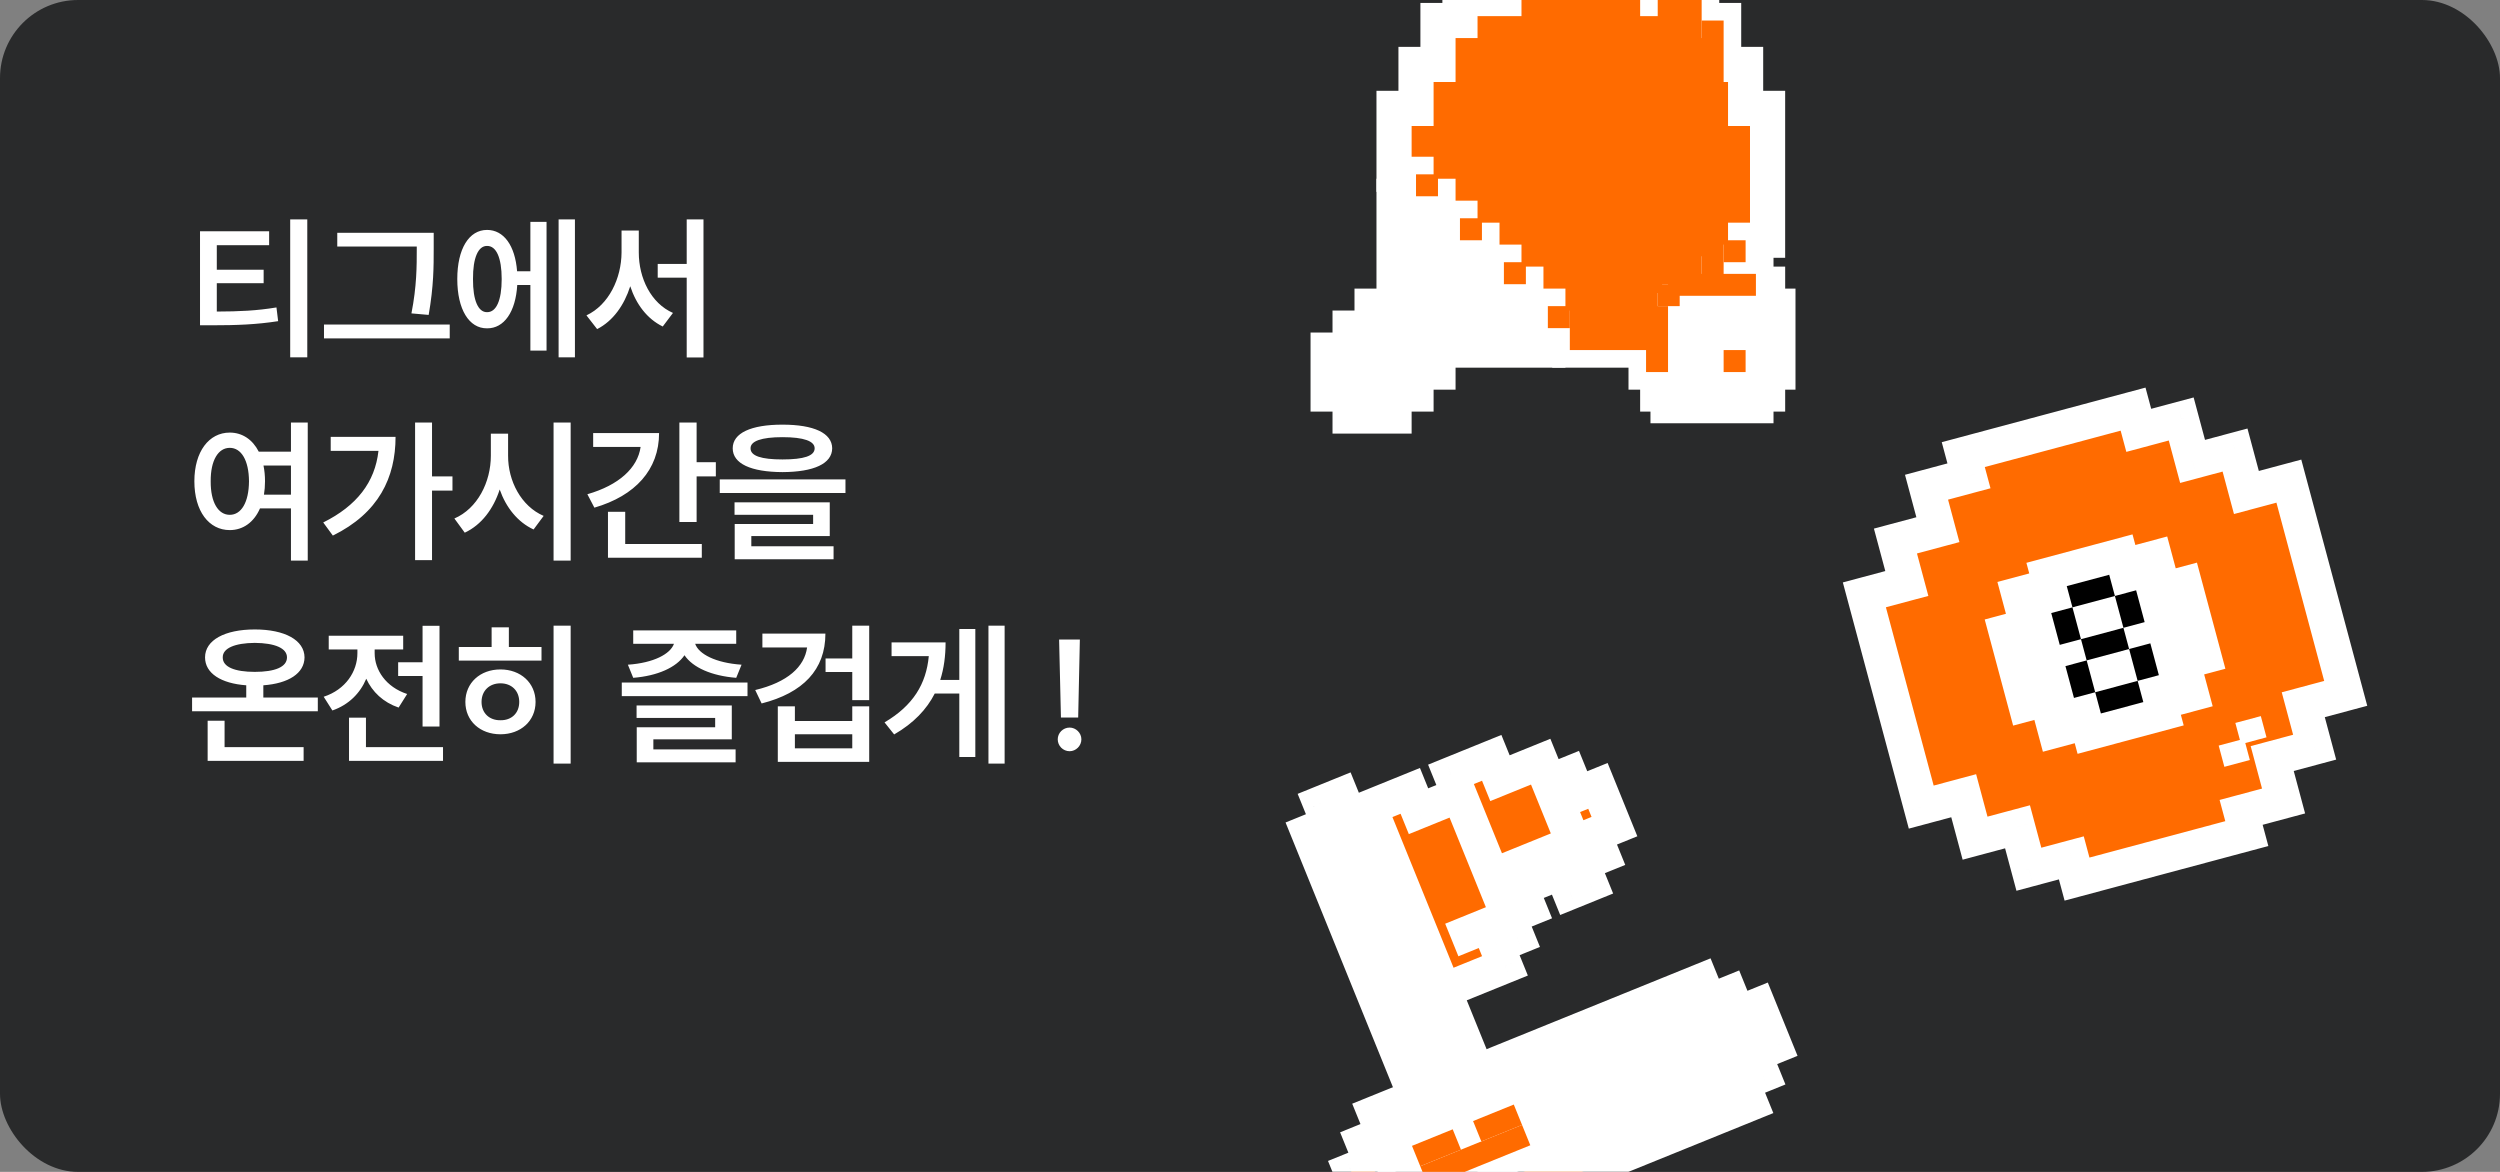 <svg viewBox="0 0 320 150" fill="none" xmlns="http://www.w3.org/2000/svg">
<rect x="0" y="0" width="320" height="150" fill="#808080" stroke="none"/>
<g clip-path="url(#clip0_2337_2691)">
<rect width="320" height="150" rx="10" fill="#292A2B"/>
<path d="M34.449 29.605V31.383H27.75V34.527H33.746V36.246H27.75V39.879C30.641 39.869 32.848 39.772 35.387 39.352L35.602 41.109C32.828 41.539 30.348 41.637 27.086 41.637H25.602V29.605H34.449ZM39.332 28.082V45.738H37.145V28.082H39.332ZM55.514 29.801V31.793C55.514 34.156 55.514 36.598 54.87 40.309L52.663 40.113C53.346 36.637 53.346 34.078 53.346 31.793V31.559H43.17V29.801H55.514ZM57.565 41.539V43.316H41.471V41.539H57.565ZM73.591 28.082V45.738H71.501V28.082H73.591ZM69.958 28.395V44.879H67.888V36.48H66.208C66.003 39.918 64.528 42.047 62.341 42.027C60.036 42.047 58.532 39.605 58.532 35.719C58.532 31.832 60.036 29.43 62.341 29.43C64.479 29.43 65.934 31.422 66.188 34.723H67.888V28.395H69.958ZM62.341 31.48C61.227 31.461 60.524 32.965 60.544 35.719C60.524 38.473 61.227 39.977 62.341 39.957C63.513 39.977 64.216 38.473 64.216 35.719C64.216 32.965 63.513 31.461 62.341 31.48ZM81.765 32.32C81.765 35.602 83.327 38.824 86.14 40.055L84.831 41.793C82.829 40.816 81.423 38.941 80.671 36.637C79.9 39.068 78.464 41.09 76.433 42.125L75.066 40.367C77.937 39.02 79.538 35.621 79.558 32.32V29.508H81.765V32.32ZM90.046 28.082V45.758H87.898V35.543H84.187V33.785H87.898V28.082H90.046ZM29.41 55.371C31.012 55.371 32.33 56.26 33.121 57.812H37.242V54.082H39.391V71.758H37.242V65.078H33.277C32.516 66.836 31.119 67.852 29.41 67.852C26.754 67.852 24.879 65.449 24.879 61.602C24.879 57.793 26.754 55.371 29.41 55.371ZM29.41 57.324C27.945 57.324 26.949 58.906 26.969 61.602C26.949 64.316 27.945 65.898 29.41 65.898C30.875 65.898 31.852 64.316 31.871 61.602C31.852 58.906 30.875 57.324 29.41 57.324ZM33.727 59.59C33.853 60.205 33.922 60.879 33.922 61.602C33.922 62.217 33.873 62.783 33.785 63.32H37.242V59.59H33.727ZM55.299 54.082V60.977H57.916V62.793H55.299V71.699H53.131V54.082H55.299ZM50.631 55.918C50.631 61.113 48.483 65.664 42.604 68.555L41.373 66.875C45.67 64.736 47.995 61.728 48.444 57.715H42.331V55.918H50.631ZM65.036 58.32C65.016 61.562 66.716 64.805 69.587 66.035L68.298 67.773C66.266 66.836 64.772 64.961 63.962 62.656C63.151 65.147 61.638 67.178 59.489 68.184L58.161 66.367C61.11 65.098 62.829 61.719 62.829 58.32V55.508H65.036V58.32ZM73.044 54.082V71.758H70.856V54.082H73.044ZM89.167 54.082V59.16H91.628V60.977H89.167V66.816H86.96V54.082H89.167ZM84.362 55.43C84.362 60.117 81.316 63.457 76.081 64.981L75.183 63.262C79.216 62.1 81.618 59.902 81.999 57.207H75.925V55.43H84.362ZM89.831 69.629V71.387H77.82V65.508H80.027V69.629H89.831ZM100.154 54.355C104.177 54.355 106.502 55.43 106.521 57.383C106.502 59.355 104.177 60.41 100.154 60.43C96.13 60.41 93.787 59.355 93.787 57.383C93.787 55.43 96.13 54.355 100.154 54.355ZM100.154 55.957C97.459 55.957 96.052 56.465 96.072 57.383C96.052 58.359 97.459 58.809 100.154 58.809C102.888 58.809 104.275 58.359 104.275 57.383C104.275 56.465 102.888 55.957 100.154 55.957ZM108.22 61.367V63.105H92.127V61.367H108.22ZM106.209 64.297V68.613H96.169V69.922H106.697V71.582H94.041V67.07H104.08V65.898H94.021V64.297H106.209ZM40.68 89.281V91.039H24.586V89.281H31.52V87.719C28.297 87.484 26.246 86.186 26.246 84.144C26.246 81.938 28.766 80.57 32.613 80.57C36.461 80.57 38.961 81.938 38.98 84.144C38.961 86.186 36.93 87.484 33.707 87.719V89.281H40.68ZM38.863 95.629V97.387H26.578V92.25H28.746V95.629H38.863ZM32.613 82.289C30.055 82.309 28.492 82.973 28.512 84.144C28.492 85.375 30.055 86 32.613 86C35.191 86 36.734 85.375 36.734 84.144C36.734 82.973 35.191 82.309 32.613 82.289ZM56.256 80.102V92.992H54.088V86.527H50.963V84.769H54.088V80.102H56.256ZM56.706 95.629V97.387H44.674V91.859H46.842V95.629H56.706ZM47.956 83.617C47.956 85.746 49.381 87.934 52.116 88.832L51.022 90.57C49.049 89.897 47.653 88.559 46.881 86.879C46.1 88.744 44.625 90.219 42.545 90.941L41.432 89.184C44.245 88.266 45.748 85.941 45.748 83.598V83.129H42.077V81.371H51.608V83.129H47.956V83.617ZM73.044 80.082V97.738H70.856V80.082H73.044ZM69.313 82.816V84.555H58.727V82.816H62.927V80.297H65.134V82.816H69.313ZM64.059 85.688C66.638 85.688 68.552 87.406 68.552 89.848C68.552 92.289 66.638 93.988 64.059 93.988C61.462 93.988 59.567 92.289 59.567 89.848C59.567 87.406 61.462 85.688 64.059 85.688ZM64.059 87.465C62.653 87.465 61.638 88.402 61.638 89.848C61.638 91.293 62.653 92.211 64.059 92.191C65.466 92.211 66.462 91.293 66.462 89.848C66.462 88.402 65.466 87.465 64.059 87.465ZM95.681 87.367V89.106H79.588V87.367H95.681ZM93.669 90.297V94.633H83.63V95.922H94.158V97.582H81.502V93.09H91.541V91.898H81.482V90.297H93.669ZM94.236 80.688V82.406H88.982C89.421 83.715 91.599 84.857 94.919 85.082L94.236 86.762C91.072 86.508 88.679 85.443 87.615 83.871C86.55 85.434 84.187 86.508 81.052 86.762L80.369 85.082C83.66 84.857 85.808 83.715 86.267 82.406H81.052V80.688H94.236ZM111.258 80.082V89.613H109.09V86.019H105.672V84.281H109.09V80.082H111.258ZM105.652 81.098C105.652 85.727 102.781 88.695 97.488 90.043L96.668 88.324C100.818 87.328 102.967 85.356 103.309 82.875H97.586V81.098H105.652ZM101.746 90.414V92.289H109.09V90.414H111.258V97.523H99.559V90.414H101.746ZM101.746 95.785H109.09V93.988H101.746V95.785ZM128.592 80.082V97.738H126.522V80.082H128.592ZM124.842 80.512V96.898H122.791V88.773H119.647C118.612 90.805 116.952 92.562 114.452 94.008L113.221 92.465C116.883 90.307 118.553 87.543 118.885 83.988H114.12V82.231H121.034C121.034 83.939 120.829 85.541 120.35 87.035H122.791V80.512H124.842ZM138.222 81.859L138.007 91.84H135.8L135.566 81.859H138.222ZM136.913 96.156C136.073 96.156 135.39 95.473 135.39 94.633C135.39 93.812 136.073 93.129 136.913 93.129C137.714 93.129 138.417 93.812 138.417 94.633C138.417 95.473 137.714 96.156 136.913 96.156Z" fill="white"/>
<mask id="path-3-outside-1_2337_2691" maskUnits="userSpaceOnUse" x="231.326" y="44.391" width="75.934" height="75.934" fill="black">
<rect fill="white" x="231.326" y="44.391" width="75.934" height="75.934"/>
<path fill-rule="evenodd" clip-rule="evenodd" d="M251.3 58.191L273.033 52.368L273.761 55.084L279.195 53.628L280.65 59.062L286.084 57.606L287.54 63.039L292.973 61.583L300.252 88.75L294.819 90.206L296.275 95.639L290.841 97.095L292.297 102.528L286.864 103.984L287.592 106.701L265.859 112.524L265.131 109.808L259.697 111.264L258.241 105.83L252.808 107.286L251.352 101.853L245.919 103.309L238.64 76.142L244.073 74.686L242.617 69.253L248.05 67.797L246.595 62.364L252.028 60.908L251.3 58.191Z"/>
</mask>
<path fill-rule="evenodd" clip-rule="evenodd" d="M251.3 58.191L273.033 52.368L273.761 55.084L279.195 53.628L280.65 59.062L286.084 57.606L287.54 63.039L292.973 61.583L300.252 88.75L294.819 90.206L296.275 95.639L290.841 97.095L292.297 102.528L286.864 103.984L287.592 106.701L265.859 112.524L265.131 109.808L259.697 111.264L258.241 105.83L252.808 107.286L251.352 101.853L245.919 103.309L238.64 76.142L244.073 74.686L242.617 69.253L248.05 67.797L246.595 62.364L252.028 60.908L251.3 58.191Z" fill="#FF6B00"/>
<path d="M273.033 52.368L275.207 51.785L274.624 49.612L272.451 50.194L273.033 52.368ZM251.3 58.191L250.718 56.018L248.544 56.6L249.127 58.773L251.3 58.191ZM273.761 55.084L271.588 55.667L272.17 57.84L274.344 57.258L273.761 55.084ZM279.195 53.628L281.368 53.046L280.786 50.873L278.612 51.455L279.195 53.628ZM280.65 59.062L278.477 59.644L279.059 61.817L281.233 61.235L280.65 59.062ZM286.084 57.606L288.257 57.023L287.675 54.85L285.501 55.432L286.084 57.606ZM287.54 63.039L285.366 63.622L285.949 65.795L288.122 65.213L287.54 63.039ZM292.973 61.583L295.146 61.001L294.564 58.828L292.391 59.41L292.973 61.583ZM300.252 88.75L300.835 90.923L303.008 90.341L302.426 88.168L300.252 88.75ZM294.819 90.206L294.237 88.032L292.063 88.615L292.646 90.788L294.819 90.206ZM296.275 95.639L296.857 97.812L299.03 97.23L298.448 95.057L296.275 95.639ZM290.841 97.095L290.259 94.922L288.086 95.504L288.668 97.677L290.841 97.095ZM292.297 102.528L292.88 104.702L295.053 104.119L294.471 101.946L292.297 102.528ZM286.864 103.984L286.282 101.811L284.108 102.393L284.691 104.567L286.864 103.984ZM287.592 106.701L288.174 108.874L290.348 108.292L289.765 106.119L287.592 106.701ZM265.859 112.524L263.685 113.107L264.268 115.28L266.441 114.698L265.859 112.524ZM265.131 109.808L267.304 109.225L266.722 107.052L264.548 107.634L265.131 109.808ZM259.697 111.264L257.524 111.846L258.106 114.019L260.28 113.437L259.697 111.264ZM258.241 105.83L260.415 105.248L259.832 103.075L257.659 103.657L258.241 105.83ZM252.808 107.286L250.635 107.868L251.217 110.042L253.39 109.459L252.808 107.286ZM251.352 101.853L253.526 101.27L252.943 99.097L250.77 99.679L251.352 101.853ZM245.919 103.309L243.746 103.891L244.328 106.064L246.501 105.482L245.919 103.309ZM238.64 76.142L238.057 73.969L235.884 74.551L236.466 76.724L238.64 76.142ZM244.073 74.686L244.655 76.859L246.829 76.277L246.246 74.104L244.073 74.686ZM242.617 69.253L242.035 67.079L239.861 67.662L240.444 69.835L242.617 69.253ZM248.05 67.797L248.633 69.97L250.806 69.388L250.224 67.215L248.05 67.797ZM246.595 62.364L246.012 60.19L243.839 60.773L244.421 62.946L246.595 62.364ZM252.028 60.908L252.61 63.081L254.784 62.499L254.201 60.325L252.028 60.908ZM272.451 50.194L250.718 56.018L251.882 60.364L273.616 54.541L272.451 50.194ZM275.935 54.502L275.207 51.785L270.86 52.95L271.588 55.667L275.935 54.502ZM278.612 51.455L273.179 52.911L274.344 57.258L279.777 55.802L278.612 51.455ZM282.824 58.479L281.368 53.046L277.021 54.211L278.477 59.644L282.824 58.479ZM285.501 55.432L280.068 56.888L281.233 61.235L286.666 59.779L285.501 55.432ZM289.713 62.457L288.257 57.023L283.91 58.188L285.366 63.622L289.713 62.457ZM292.391 59.41L286.957 60.866L288.122 65.213L293.555 63.757L292.391 59.41ZM302.426 88.168L295.146 61.001L290.8 62.166L298.079 89.332L302.426 88.168ZM295.401 92.379L300.835 90.923L299.67 86.577L294.237 88.032L295.401 92.379ZM298.448 95.057L296.992 89.624L292.646 90.788L294.101 96.222L298.448 95.057ZM291.424 99.268L296.857 97.812L295.692 93.466L290.259 94.922L291.424 99.268ZM294.471 101.946L293.015 96.513L288.668 97.677L290.124 103.111L294.471 101.946ZM287.446 106.158L292.88 104.702L291.715 100.355L286.282 101.811L287.446 106.158ZM289.765 106.119L289.037 103.402L284.691 104.567L285.419 107.283L289.765 106.119ZM266.441 114.698L288.174 108.874L287.01 104.528L265.276 110.351L266.441 114.698ZM262.957 110.39L263.685 113.107L268.032 111.942L267.304 109.225L262.957 110.39ZM260.28 113.437L265.713 111.981L264.548 107.634L259.115 109.09L260.28 113.437ZM256.068 106.413L257.524 111.846L261.871 110.681L260.415 105.248L256.068 106.413ZM253.39 109.459L258.824 108.004L257.659 103.657L252.226 105.113L253.39 109.459ZM249.179 102.435L250.635 107.868L254.981 106.704L253.526 101.27L249.179 102.435ZM246.501 105.482L251.935 104.026L250.77 99.679L245.337 101.135L246.501 105.482ZM236.466 76.724L243.746 103.891L248.092 102.726L240.813 75.56L236.466 76.724ZM243.491 72.513L238.057 73.969L239.222 78.315L244.655 76.859L243.491 72.513ZM240.444 69.835L241.9 75.268L246.246 74.104L244.79 68.67L240.444 69.835ZM247.468 65.624L242.035 67.079L243.199 71.426L248.633 69.97L247.468 65.624ZM244.421 62.946L245.877 68.379L250.224 67.215L248.768 61.781L244.421 62.946ZM251.446 58.734L246.012 60.19L247.177 64.537L252.61 63.081L251.446 58.734ZM249.127 58.773L249.855 61.49L254.201 60.325L253.473 57.609L249.127 58.773Z" fill="white" mask="url(#path-3-outside-1_2337_2691)"/>
<path fill-rule="evenodd" clip-rule="evenodd" d="M273.326 69.76L277.401 68.668L278.493 72.743L281.209 72.015L284.849 85.598L282.132 86.326L283.224 90.401L279.149 91.493L279.513 92.851L265.93 96.491L265.566 95.132L261.491 96.224L260.399 92.149L257.682 92.877L254.043 79.294L256.759 78.566L255.668 74.491L259.743 73.399L259.379 72.041L272.962 68.401L273.326 69.76Z" fill="white"/>
<path fill-rule="evenodd" clip-rule="evenodd" d="M269.979 73.568L264.545 75.024L265.273 77.741L262.557 78.469L263.648 82.543L266.365 81.816L267.093 84.532L264.376 85.26L265.468 89.335L268.185 88.607L268.913 91.324L274.346 89.868L273.618 87.151L276.335 86.423L275.243 82.348L272.526 83.076L271.798 80.36L274.515 79.632L273.423 75.557L270.707 76.285L269.979 73.568ZM270.707 76.285L271.798 80.36L266.365 81.816L265.273 77.741L270.707 76.285ZM272.526 83.076L273.618 87.151L268.185 88.607L267.093 84.532L272.526 83.076Z" fill="black"/>
<path fill-rule="evenodd" clip-rule="evenodd" d="M287.397 95.106L290.113 94.378L289.385 91.662L286.125 92.535L286.708 94.709L283.991 95.436L284.719 98.153L287.979 97.28L287.397 95.106Z" fill="white"/>
<path d="M198.125 25.125H181.25V42H198.125V25.125Z" fill="white"/>
<mask id="path-9-outside-2_2337_2691" maskUnits="userSpaceOnUse" x="175.438" y="-6" width="54" height="54" fill="black">
<rect fill="white" x="175.438" y="-6" width="54" height="54"/>
<path fill-rule="evenodd" clip-rule="evenodd" d="M200.938 42H198.125V39.188H195.312V36.375H192.5V33.562H189.688V30.75H186.875V27.938H184.062V25.125H181.25V22.312H178.438V13.875H181.25V8.25H184.062V2.625H186.875V-0.188H192.5V-3H212.188V-0.188H217.812V2.625H220.625V8.25H223.438V13.875H226.25V30.75H223.438V33.562H220.625V36.375H217.812H212.188V44.812H200.938V42Z"/>
</mask>
<path fill-rule="evenodd" clip-rule="evenodd" d="M200.938 42H198.125V39.188H195.312V36.375H192.5V33.562H189.688V30.75H186.875V27.938H184.062V25.125H181.25V22.312H178.438V13.875H181.25V8.25H184.062V2.625H186.875V-0.188H192.5V-3H212.188V-0.188H217.812V2.625H220.625V8.25H223.438V13.875H226.25V30.75H223.438V33.562H220.625V36.375H217.812H212.188V44.812H200.938V42Z" fill="#FF6B00"/>
<path d="M198.125 42H195.875V44.25H198.125V42ZM200.938 42H203.188V39.75H200.938V42ZM198.125 39.188H200.375V36.938H198.125V39.188ZM195.312 39.188H193.062V41.438H195.312V39.188ZM195.312 36.375H197.562V34.125H195.312V36.375ZM192.5 36.375H190.25V38.625H192.5V36.375ZM192.5 33.562H194.75V31.312H192.5V33.562ZM189.688 33.562H187.438V35.812H189.688V33.562ZM189.688 30.75H191.938V28.5H189.688V30.75ZM186.875 30.75H184.625V33H186.875V30.75ZM186.875 27.938H189.125V25.688H186.875V27.938ZM184.062 27.938H181.812V30.188H184.062V27.938ZM184.062 25.125H186.312V22.875H184.062V25.125ZM181.25 25.125H179V27.375H181.25V25.125ZM181.25 22.312H183.5V20.062H181.25V22.312ZM178.438 22.312H176.188V24.562H178.438V22.312ZM178.438 13.875V11.625H176.188V13.875H178.438ZM181.25 13.875V16.125H183.5V13.875H181.25ZM181.25 8.25V6H179V8.25H181.25ZM184.062 8.25V10.5H186.312V8.25H184.062ZM184.062 2.625V0.375H181.812V2.625H184.062ZM186.875 2.625V4.875H189.125V2.625H186.875ZM186.875 -0.188V-2.438H184.625V-0.188H186.875ZM192.5 -0.188V2.062H194.75V-0.188H192.5ZM192.5 -3V-5.25H190.25V-3H192.5ZM212.188 -3H214.438V-5.25H212.188V-3ZM212.188 -0.188H209.938V2.062H212.188V-0.188ZM217.812 -0.188H220.062V-2.438H217.812V-0.188ZM217.812 2.625H215.562V4.875H217.812V2.625ZM220.625 2.625H222.875V0.375H220.625V2.625ZM220.625 8.25H218.375V10.5H220.625V8.25ZM223.438 8.25H225.688V6H223.438V8.25ZM223.438 13.875H221.188V16.125H223.438V13.875ZM226.25 13.875H228.5V11.625H226.25V13.875ZM226.25 30.75V33H228.5V30.75H226.25ZM223.438 30.75V28.5H221.188V30.75H223.438ZM223.438 33.562V35.812H225.688V33.562H223.438ZM220.625 33.562V31.312H218.375V33.562H220.625ZM220.625 36.375V38.625H222.875V36.375H220.625ZM212.188 36.375V34.125H209.938V36.375H212.188ZM212.188 44.812V47.062H214.438V44.812H212.188ZM200.938 44.812H198.688V47.062H200.938V44.812ZM198.125 44.25H200.938V39.75H198.125V44.25ZM195.875 39.188V42H200.375V39.188H195.875ZM195.312 41.438H198.125V36.938H195.312V41.438ZM193.062 36.375V39.188H197.562V36.375H193.062ZM192.5 38.625H195.312V34.125H192.5V38.625ZM190.25 33.562V36.375H194.75V33.562H190.25ZM189.688 35.812H192.5V31.312H189.688V35.812ZM187.438 30.75V33.562H191.938V30.75H187.438ZM186.875 33H189.688V28.5H186.875V33ZM184.625 27.938V30.75H189.125V27.938H184.625ZM184.062 30.188H186.875V25.688H184.062V30.188ZM181.812 25.125V27.938H186.312V25.125H181.812ZM181.25 27.375H184.062V22.875H181.25V27.375ZM179 22.312V25.125H183.5V22.312H179ZM178.438 24.562H181.25V20.062H178.438V24.562ZM176.188 13.875V22.312H180.688V13.875H176.188ZM181.25 11.625H178.438V16.125H181.25V11.625ZM179 8.25V13.875H183.5V8.25H179ZM184.062 6H181.25V10.5H184.062V6ZM181.812 2.625V8.25H186.312V2.625H181.812ZM186.875 0.375H184.062V4.875H186.875V0.375ZM184.625 -0.188V2.625H189.125V-0.188H184.625ZM192.5 -2.438H186.875V2.062H192.5V-2.438ZM190.25 -3V-0.188H194.75V-3H190.25ZM212.188 -5.25H192.5V-0.75H212.188V-5.25ZM214.438 -0.188V-3H209.938V-0.188H214.438ZM217.812 -2.438H212.188V2.062H217.812V-2.438ZM220.062 2.625V-0.188H215.562V2.625H220.062ZM220.625 0.375H217.812V4.875H220.625V0.375ZM222.875 8.25V2.625H218.375V8.25H222.875ZM223.438 6H220.625V10.5H223.438V6ZM225.688 13.875V8.25H221.188V13.875H225.688ZM226.25 11.625H223.438V16.125H226.25V11.625ZM228.5 30.75V13.875H224V30.75H228.5ZM223.438 33H226.25V28.5H223.438V33ZM225.688 33.562V30.75H221.188V33.562H225.688ZM220.625 35.812H223.438V31.312H220.625V35.812ZM222.875 36.375V33.562H218.375V36.375H222.875ZM217.812 38.625H220.625V34.125H217.812V38.625ZM212.188 38.625H217.812V34.125H212.188V38.625ZM214.438 44.812V36.375H209.938V44.812H214.438ZM200.938 47.062H212.188V42.562H200.938V47.062ZM198.688 42V44.812H203.188V42H198.688Z" fill="white" mask="url(#path-9-outside-2_2337_2691)"/>
<path d="M225.125 37.5H213.312V49.312H225.125V37.5Z" fill="white"/>
<path d="M178.438 44.812H172.812V50.438H178.438V44.812Z" fill="white"/>
<path d="M181.25 42H175.625V47.625H181.25V42Z" fill="white"/>
<path d="M184.062 39.188H178.438V44.812H184.062V39.188Z" fill="white"/>
<path d="M181.25 42H175.625V47.625H181.25V42Z" fill="white"/>
<mask id="path-16-outside-3_2337_2691" maskUnits="userSpaceOnUse" x="167" y="22.125" width="34" height="34" fill="black">
<rect fill="white" x="167" y="22.125" width="34" height="34"/>
<path fill-rule="evenodd" clip-rule="evenodd" d="M178.438 39.188V25.125H181.25V39.188H178.438ZM175.625 42V39.188H178.438V42H175.625ZM172.812 44.812H175.625V42H172.812V44.812ZM172.812 50.438V44.812H170V50.438H172.812ZM178.438 50.438H172.812V53.25H178.438V50.438ZM181.25 47.625H178.438V50.438H181.25V47.625ZM184.062 44.812V47.625H181.25V44.812H184.062ZM184.062 44.812V42H198.125V44.812H184.062Z"/>
</mask>
<path fill-rule="evenodd" clip-rule="evenodd" d="M178.438 39.188V25.125H181.25V39.188H178.438ZM175.625 42V39.188H178.438V42H175.625ZM172.812 44.812H175.625V42H172.812V44.812ZM172.812 50.438V44.812H170V50.438H172.812ZM178.438 50.438H172.812V53.25H178.438V50.438ZM181.25 47.625H178.438V50.438H181.25V47.625ZM184.062 44.812V47.625H181.25V44.812H184.062ZM184.062 44.812V42H198.125V44.812H184.062Z" fill="#FF6B00"/>
<path d="M178.438 25.125V22.875H176.188V25.125H178.438ZM181.25 25.125H183.5V22.875H181.25V25.125ZM181.25 39.188V41.438H183.5V39.188H181.25ZM175.625 39.188V36.938H173.375V39.188H175.625ZM178.438 42V44.25H180.688V42H178.438ZM175.625 44.812V47.062H177.875V44.812H175.625ZM172.812 42V39.75H170.562V42H172.812ZM170 44.812V42.562H167.75V44.812H170ZM170 50.438H167.75V52.688H170V50.438ZM172.812 53.25H170.562V55.5H172.812V53.25ZM178.438 53.25V55.5H180.688V53.25H178.438ZM178.438 47.625V45.375H176.188V47.625H178.438ZM181.25 50.438V52.688H183.5V50.438H181.25ZM184.062 47.625V49.875H186.312V47.625H184.062ZM181.25 44.812V42.562H179V44.812H181.25ZM184.062 42V39.75H181.812V42H184.062ZM198.125 42H200.375V39.75H198.125V42ZM198.125 44.812V47.062H200.375V44.812H198.125ZM176.188 25.125V39.188H180.688V25.125H176.188ZM181.25 22.875H178.438V27.375H181.25V22.875ZM183.5 39.188V25.125H179V39.188H183.5ZM178.438 41.438H181.25V36.938H178.438V41.438ZM177.875 42V39.188H173.375V42H177.875ZM175.625 41.438H178.438V36.938H175.625V41.438ZM176.188 39.188V42H180.688V39.188H176.188ZM178.438 39.75H175.625V44.25H178.438V39.75ZM175.625 42.562H172.812V47.062H175.625V42.562ZM173.375 42V44.812H177.875V42H173.375ZM172.812 44.25H175.625V39.75H172.812V44.25ZM175.062 44.812V42H170.562V44.812H175.062ZM170.562 44.812V50.438H175.062V44.812H170.562ZM170 47.062H172.812V42.562H170V47.062ZM172.25 50.438V44.812H167.75V50.438H172.25ZM172.812 48.188H170V52.688H172.812V48.188ZM172.812 52.688H178.438V48.188H172.812V52.688ZM175.062 53.25V50.438H170.562V53.25H175.062ZM178.438 51H172.812V55.5H178.438V51ZM176.188 50.438V53.25H180.688V50.438H176.188ZM178.438 49.875H181.25V45.375H178.438V49.875ZM180.688 50.438V47.625H176.188V50.438H180.688ZM181.25 48.188H178.438V52.688H181.25V48.188ZM179 47.625V50.438H183.5V47.625H179ZM186.312 47.625V44.812H181.812V47.625H186.312ZM181.25 49.875H184.062V45.375H181.25V49.875ZM179 44.812V47.625H183.5V44.812H179ZM184.062 42.562H181.25V47.062H184.062V42.562ZM181.812 42V44.812H186.312V42H181.812ZM198.125 39.75H184.062V44.25H198.125V39.75ZM200.375 44.812V42H195.875V44.812H200.375ZM184.062 47.062H198.125V42.562H184.062V47.062Z" fill="white" mask="url(#path-16-outside-3_2337_2691)"/>
<path d="M189.688 27.938H186.875V30.75H189.688V27.938Z" fill="#FF6B00"/>
<path d="M195.313 33.562H192.5V36.375H195.313V33.562Z" fill="#FF6B00"/>
<path d="M215.586 35.805L213.358 33.578L207.154 39.782L209.381 42.01L215.586 35.805Z" fill="#FF6B00"/>
<path d="M210.079 36.994H207.266V39.807H210.079V36.994Z" fill="#FF6B00"/>
<mask id="path-22-outside-4_2337_2691" maskUnits="userSpaceOnUse" x="207.698" y="32.054" width="23" height="23" fill="black">
<rect fill="white" x="207.698" y="32.054" width="23" height="23"/>
<path fill-rule="evenodd" clip-rule="evenodd" d="M223.44 37.866H215.002V39.188H213.51V47.625H215.001V49.116H223.44V47.626H224.76V39.188H223.44V37.866ZM213.51 50.438V51.929H224.76V50.438H226.252V47.626H227.573V39.188H226.252V36.376H224.76V35.054H213.51V36.376H212.19V39.188H210.698V47.626H212.188V50.438H213.51Z"/>
</mask>
<path fill-rule="evenodd" clip-rule="evenodd" d="M223.44 37.866H215.002V39.188H213.51V47.625H215.001V49.116H223.44V47.626H224.76V39.188H223.44V37.866ZM213.51 50.438V51.929H224.76V50.438H226.252V47.626H227.573V39.188H226.252V36.376H224.76V35.054H213.51V36.376H212.19V39.188H210.698V47.626H212.188V50.438H213.51Z" fill="#FF6B00"/>
<path d="M215.002 37.866V35.616H212.752V37.866H215.002ZM223.44 37.866H225.69V35.616H223.44V37.866ZM215.002 39.188V41.438H217.252V39.188H215.002ZM213.51 39.188V36.938H211.26V39.188H213.51ZM213.51 47.625H211.26V49.875H213.51V47.625ZM215.001 47.625H217.251V45.375H215.001V47.625ZM215.001 49.116H212.751V51.366H215.001V49.116ZM223.44 49.116V51.366H225.69V49.116H223.44ZM223.44 47.626V45.376H221.19V47.626H223.44ZM224.76 47.626V49.876H227.01V47.626H224.76ZM224.76 39.188H227.01V36.938H224.76V39.188ZM223.44 39.188H221.19V41.438H223.44V39.188ZM213.51 50.438H215.76V48.188H213.51V50.438ZM213.51 51.929H211.26V54.179H213.51V51.929ZM224.76 51.929V54.179H227.01V51.929H224.76ZM224.76 50.438V48.188H222.51V50.438H224.76ZM226.252 50.438V52.688H228.502V50.438H226.252ZM226.252 47.626V45.376H224.002V47.626H226.252ZM227.573 47.626V49.876H229.823V47.626H227.573ZM227.573 39.188H229.823V36.938H227.573V39.188ZM226.252 39.188H224.002V41.438H226.252V39.188ZM226.252 36.376H228.502V34.126H226.252V36.376ZM224.76 36.376H222.51V38.626H224.76V36.376ZM224.76 35.054H227.01V32.804H224.76V35.054ZM213.51 35.054V32.804H211.26V35.054H213.51ZM213.51 36.376V38.626H215.76V36.376H213.51ZM212.19 36.376V34.126H209.94V36.376H212.19ZM212.19 39.188V41.438H214.44V39.188H212.19ZM210.698 39.188V36.938H208.448V39.188H210.698ZM210.698 47.626H208.448V49.876H210.698V47.626ZM212.188 47.626H214.438V45.376H212.188V47.626ZM212.188 50.438H209.938V52.688H212.188V50.438ZM215.002 40.116H223.44V35.616H215.002V40.116ZM217.252 39.188V37.866H212.752V39.188H217.252ZM213.51 41.438H215.002V36.938H213.51V41.438ZM215.76 47.625V39.188H211.26V47.625H215.76ZM215.001 45.375H213.51V49.875H215.001V45.375ZM217.251 49.116V47.625H212.751V49.116H217.251ZM223.44 46.866H215.001V51.366H223.44V46.866ZM221.19 47.626V49.116H225.69V47.626H221.19ZM224.76 45.376H223.44V49.876H224.76V45.376ZM222.51 39.188V47.626H227.01V39.188H222.51ZM223.44 41.438H224.76V36.938H223.44V41.438ZM221.19 37.866V39.188H225.69V37.866H221.19ZM211.26 50.438V51.929H215.76V50.438H211.26ZM213.51 54.179H224.76V49.679H213.51V54.179ZM227.01 51.929V50.438H222.51V51.929H227.01ZM224.76 52.688H226.252V48.188H224.76V52.688ZM228.502 50.438V47.626H224.002V50.438H228.502ZM226.252 49.876H227.573V45.376H226.252V49.876ZM229.823 47.626V39.188H225.323V47.626H229.823ZM227.573 36.938H226.252V41.438H227.573V36.938ZM228.502 39.188V36.376H224.002V39.188H228.502ZM226.252 34.126H224.76V38.626H226.252V34.126ZM227.01 36.376V35.054H222.51V36.376H227.01ZM224.76 32.804H213.51V37.304H224.76V32.804ZM211.26 35.054V36.376H215.76V35.054H211.26ZM213.51 34.126H212.19V38.626H213.51V34.126ZM209.94 36.376V39.188H214.44V36.376H209.94ZM212.19 36.938H210.698V41.438H212.19V36.938ZM208.448 39.188V47.626H212.948V39.188H208.448ZM210.698 49.876H212.188V45.376H210.698V49.876ZM209.938 47.626V50.438H214.438V47.626H209.938ZM212.188 52.688H213.51V48.188H212.188V52.688Z" fill="white" mask="url(#path-22-outside-4_2337_2691)"/>
<path d="M223.438 44.812H220.625V47.625H223.438V44.812Z" fill="#FF6B00"/>
<path d="M184.062 22.312H181.25V25.125H184.062V22.312Z" fill="#FF6B00"/>
<path d="M200.938 39.188H198.125V42H200.938V39.188Z" fill="#FF6B00"/>
<path d="M223.438 30.75H220.625V33.562H223.438V30.75Z" fill="#FF6B00"/>
<path d="M213.508 37.866H224.758V35.053H213.508V37.866Z" fill="#FF6B00"/>
<path d="M210.695 47.625H213.508V39.188H210.695V47.625Z" fill="#FF6B00"/>
<path d="M212.188 36.375H200.938V44.812H212.188V36.375Z" fill="#FF6B00"/>
<path d="M212.188 36.375H217.812V-0.188H212.188V36.375Z" fill="#FF6B00"/>
<path d="M217.812 2.625V36.375H220.625V2.625H217.812Z" fill="#FF6B00"/>
<path d="M215 36.375H212.188V39.188H215V36.375Z" fill="#FF6B00"/>
<path d="M212.75 31.875H208.812V37.5H212.75V31.875Z" fill="#FF6B00"/>
<rect x="174.73" y="146.001" width="50" height="11" transform="rotate(-22.08 174.73 146.001)" fill="white"/>
<path d="M184.866 141.89L187.473 140.833L172.695 104.403L170.088 105.46L184.866 141.89Z" fill="white"/>
<mask id="path-37-outside-5_2337_2691" maskUnits="userSpaceOnUse" x="166.893" y="119.669" width="66.099" height="44.619" fill="black">
<rect fill="white" x="166.893" y="119.669" width="66.099" height="44.619"/>
<path fill-rule="evenodd" clip-rule="evenodd" d="M189.044 137.226L190.102 139.833L218.77 128.203L217.713 125.597L189.044 137.226ZM181.299 155.544L182.357 158.15L224.056 141.235L222.999 138.628L181.299 155.544ZM177.636 153.995L180.242 152.938L181.299 155.544L178.693 156.601L177.636 153.995ZM177.636 153.995L175.03 155.052L172.915 149.84L175.522 148.782L177.636 153.995ZM222.434 129.752L219.827 130.81L218.77 128.203L221.376 127.146L222.434 129.752ZM222.434 129.752L225.04 128.695L227.154 133.908L224.548 134.965L225.606 137.571L222.999 138.628L221.942 136.022L224.548 134.965L222.434 129.752ZM177.07 145.119L174.464 146.176L175.521 148.782L178.127 147.725L177.07 145.119ZM176.014 142.513L181.226 140.398L182.283 143.005L177.071 145.119L176.014 142.513Z"/>
</mask>
<path fill-rule="evenodd" clip-rule="evenodd" d="M189.044 137.226L190.102 139.833L218.77 128.203L217.713 125.597L189.044 137.226ZM181.299 155.544L182.357 158.15L224.056 141.235L222.999 138.628L181.299 155.544ZM177.636 153.995L180.242 152.938L181.299 155.544L178.693 156.601L177.636 153.995ZM177.636 153.995L175.03 155.052L172.915 149.84L175.522 148.782L177.636 153.995ZM222.434 129.752L219.827 130.81L218.77 128.203L221.376 127.146L222.434 129.752ZM222.434 129.752L225.04 128.695L227.154 133.908L224.548 134.965L225.606 137.571L222.999 138.628L221.942 136.022L224.548 134.965L222.434 129.752ZM177.07 145.119L174.464 146.176L175.521 148.782L178.127 147.725L177.07 145.119ZM176.014 142.513L181.226 140.398L182.283 143.005L177.071 145.119L176.014 142.513Z" fill="#FF6B00"/>
<path d="M190.102 139.833L188.017 140.678L188.862 142.763L190.947 141.918L190.102 139.833ZM189.044 137.226L188.199 135.141L186.114 135.987L186.959 138.072L189.044 137.226ZM218.77 128.203L219.616 130.288L221.701 129.442L220.855 127.357L218.77 128.203ZM217.713 125.597L219.798 124.751L218.952 122.666L216.867 123.512L217.713 125.597ZM182.357 158.15L180.272 158.996L181.117 161.081L183.202 160.235L182.357 158.15ZM224.056 141.235L224.902 143.32L226.987 142.474L226.141 140.389L224.056 141.235ZM222.999 138.628L225.084 137.783L224.238 135.698L222.153 136.543L222.999 138.628ZM180.242 152.938L182.327 152.092L181.481 150.007L179.396 150.853L180.242 152.938ZM178.693 156.601L176.608 157.447L177.454 159.532L179.539 158.686L178.693 156.601ZM175.03 155.052L172.945 155.898L173.791 157.983L175.876 157.137L175.03 155.052ZM172.915 149.84L172.07 147.755L169.985 148.6L170.83 150.685L172.915 149.84ZM175.522 148.782L177.607 147.937L176.761 145.852L174.676 146.697L175.522 148.782ZM219.827 130.81L217.742 131.655L218.588 133.74L220.673 132.895L219.827 130.81ZM218.77 128.203L217.924 126.118L215.839 126.964L216.685 129.049L218.77 128.203ZM221.376 127.146L223.461 126.3L222.616 124.215L220.531 125.061L221.376 127.146ZM225.04 128.695L227.125 127.849L226.279 125.764L224.194 126.61L225.04 128.695ZM227.154 133.908L228 135.993L230.085 135.147L229.239 133.062L227.154 133.908ZM224.548 134.965L223.703 132.88L221.618 133.726L222.463 135.811L224.548 134.965ZM225.606 137.571L226.451 139.656L228.536 138.81L227.691 136.725L225.606 137.571ZM222.999 138.628L220.914 139.474L221.76 141.559L223.845 140.713L222.999 138.628ZM221.942 136.022L221.096 133.937L219.011 134.783L219.857 136.868L221.942 136.022ZM224.548 134.965L225.394 137.05L227.479 136.204L226.633 134.119L224.548 134.965ZM174.464 146.176L173.618 144.091L171.533 144.937L172.379 147.022L174.464 146.176ZM177.07 145.119L179.155 144.273L178.309 142.188L176.224 143.034L177.07 145.119ZM175.521 148.782L173.436 149.628L174.282 151.713L176.367 150.867L175.521 148.782ZM178.127 147.725L178.973 149.81L181.058 148.964L180.212 146.879L178.127 147.725ZM181.226 140.398L183.311 139.553L182.465 137.468L180.38 138.314L181.226 140.398ZM176.014 142.513L175.168 140.428L173.083 141.274L173.929 143.359L176.014 142.513ZM182.283 143.005L183.129 145.09L185.214 144.244L184.368 142.159L182.283 143.005ZM177.071 145.119L174.986 145.965L175.832 148.05L177.917 147.204L177.071 145.119ZM192.187 138.987L191.129 136.381L186.959 138.072L188.017 140.678L192.187 138.987ZM217.924 126.118L189.256 137.748L190.947 141.918L219.616 130.288L217.924 126.118ZM215.628 126.443L216.685 129.049L220.855 127.357L219.798 124.751L215.628 126.443ZM189.89 139.311L218.559 127.682L216.867 123.512L188.199 135.141L189.89 139.311ZM184.442 157.304L183.384 154.698L179.214 156.39L180.272 158.996L184.442 157.304ZM223.211 139.15L181.511 156.065L183.202 160.235L224.902 143.32L223.211 139.15ZM220.914 139.474L221.971 142.08L226.141 140.389L225.084 137.783L220.914 139.474ZM182.145 157.629L223.845 140.713L222.153 136.543L180.454 153.459L182.145 157.629ZM179.396 150.853L176.79 151.91L178.482 156.08L181.088 155.023L179.396 150.853ZM183.384 154.698L182.327 152.092L178.157 153.783L179.214 156.39L183.384 154.698ZM179.539 158.686L182.145 157.629L180.454 153.459L177.847 154.516L179.539 158.686ZM175.551 154.841L176.608 157.447L180.778 155.755L179.721 153.149L175.551 154.841ZM175.876 157.137L178.482 156.08L176.79 151.91L174.184 152.967L175.876 157.137ZM170.83 150.685L172.945 155.898L177.115 154.206L175 148.994L170.83 150.685ZM174.676 146.697L172.07 147.755L173.761 151.925L176.367 150.867L174.676 146.697ZM179.721 153.149L177.607 147.937L173.437 149.628L175.551 154.841L179.721 153.149ZM220.673 132.895L223.279 131.837L221.588 127.667L218.982 128.725L220.673 132.895ZM216.685 129.049L217.742 131.655L221.912 129.964L220.855 127.358L216.685 129.049ZM220.531 125.061L217.924 126.118L219.616 130.288L222.222 129.231L220.531 125.061ZM224.519 128.907L223.461 126.3L219.292 127.992L220.349 130.598L224.519 128.907ZM224.194 126.61L221.588 127.667L223.279 131.837L225.886 130.78L224.194 126.61ZM229.239 133.062L227.125 127.849L222.955 129.541L225.069 134.753L229.239 133.062ZM225.394 137.05L228 135.993L226.309 131.823L223.703 132.88L225.394 137.05ZM227.691 136.725L226.633 134.119L222.463 135.811L223.521 138.417L227.691 136.725ZM223.845 140.713L226.451 139.656L224.76 135.486L222.154 136.543L223.845 140.713ZM219.857 136.868L220.914 139.474L225.084 137.782L224.027 135.176L219.857 136.868ZM223.702 132.88L221.096 133.937L222.788 138.107L225.394 137.05L223.702 132.88ZM220.349 130.598L222.463 135.811L226.633 134.119L224.519 128.907L220.349 130.598ZM175.31 148.261L177.916 147.204L176.224 143.034L173.618 144.091L175.31 148.261ZM177.606 147.936L176.549 145.33L172.379 147.022L173.436 149.628L177.606 147.936ZM177.282 145.64L174.675 146.697L176.367 150.867L178.973 149.81L177.282 145.64ZM174.985 145.965L176.042 148.571L180.212 146.879L179.155 144.273L174.985 145.965ZM180.38 138.314L175.168 140.428L176.86 144.598L182.072 142.483L180.38 138.314ZM184.368 142.159L183.311 139.553L179.141 141.244L180.198 143.85L184.368 142.159ZM177.917 147.204L183.129 145.09L181.438 140.92L176.225 143.034L177.917 147.204ZM173.929 143.359L174.986 145.965L179.156 144.273L178.099 141.667L173.929 143.359Z" fill="white" mask="url(#path-37-outside-5_2337_2691)"/>
<path d="M194.822 143.988L181.791 149.274L182.848 151.88L195.879 146.594L194.822 143.988Z" fill="#FF6B00"/>
<mask id="path-40-outside-6_2337_2691" maskUnits="userSpaceOnUse" x="162.517" y="86.471" width="58.091" height="63.047" fill="black">
<rect fill="white" x="162.517" y="86.471" width="58.091" height="63.047"/>
<path fill-rule="evenodd" clip-rule="evenodd" d="M172.694 104.402L170.088 105.46L169.031 102.853L171.637 101.796L172.694 104.402ZM188.553 143.496L191.159 142.439L175.301 103.345L172.694 104.402L188.553 143.496ZM183.34 145.611L185.946 144.553L170.088 105.46L167.482 106.517L183.34 145.611ZM180.513 101.231L175.301 103.345L183.759 124.195L183.759 124.195L184.816 126.801L192.635 123.63L191.577 121.024L194.184 119.967L193.126 117.36L187.914 119.475L187.914 119.474L193.126 117.36L186.783 101.723L181.57 103.837L180.513 101.231ZM190.938 97.002L185.725 99.116L191.012 112.148L196.224 110.033L196.224 110.033L198.83 108.976L198.83 108.976L193.618 111.09L194.675 113.697L199.887 111.582L200.944 114.188L203.551 113.131L201.436 107.919L201.436 107.919L199.322 102.706L201.928 101.649L200.871 99.043L198.265 100.1L197.207 97.494L191.995 99.608L190.938 97.002ZM201.929 101.649L199.322 102.706L202.494 110.525L205.1 109.468L204.043 106.862L206.649 105.804L204.535 100.592L201.929 101.649ZM191.012 112.148L193.618 111.09L195.732 116.303L193.126 117.36L191.012 112.148Z"/>
</mask>
<path fill-rule="evenodd" clip-rule="evenodd" d="M172.694 104.402L170.088 105.46L169.031 102.853L171.637 101.796L172.694 104.402ZM188.553 143.496L191.159 142.439L175.301 103.345L172.694 104.402L188.553 143.496ZM183.34 145.611L185.946 144.553L170.088 105.46L167.482 106.517L183.34 145.611ZM180.513 101.231L175.301 103.345L183.759 124.195L183.759 124.195L184.816 126.801L192.635 123.63L191.577 121.024L194.184 119.967L193.126 117.36L187.914 119.475L187.914 119.474L193.126 117.36L186.783 101.723L181.57 103.837L180.513 101.231ZM190.938 97.002L185.725 99.116L191.012 112.148L196.224 110.033L196.224 110.033L198.83 108.976L198.83 108.976L193.618 111.09L194.675 113.697L199.887 111.582L200.944 114.188L203.551 113.131L201.436 107.919L201.436 107.919L199.322 102.706L201.928 101.649L200.871 99.043L198.265 100.1L197.207 97.494L191.995 99.608L190.938 97.002ZM201.929 101.649L199.322 102.706L202.494 110.525L205.1 109.468L204.043 106.862L206.649 105.804L204.535 100.592L201.929 101.649ZM191.012 112.148L193.618 111.09L195.732 116.303L193.126 117.36L191.012 112.148Z" fill="#FF6B00"/>
<path d="M170.088 105.46L168.003 106.305L168.849 108.39L170.934 107.545L170.088 105.46ZM172.694 104.402L173.54 106.487L175.625 105.642L174.779 103.557L172.694 104.402ZM169.031 102.853L168.185 100.768L166.1 101.614L166.946 103.699L169.031 102.853ZM171.637 101.796L173.722 100.95L172.876 98.865L170.791 99.711L171.637 101.796ZM191.159 142.439L192.005 144.524L194.09 143.678L193.244 141.593L191.159 142.439ZM188.553 143.496L186.468 144.342L187.314 146.427L189.399 145.581L188.553 143.496ZM175.301 103.345L177.386 102.499L176.54 100.414L174.455 101.26L175.301 103.345ZM172.694 104.402L171.849 102.317L169.764 103.163L170.609 105.248L172.694 104.402ZM185.946 144.553L186.792 146.638L188.877 145.793L188.031 143.708L185.946 144.553ZM183.34 145.611L181.255 146.456L182.101 148.541L184.186 147.696L183.34 145.611ZM170.088 105.46L172.173 104.614L171.327 102.529L169.242 103.375L170.088 105.46ZM167.482 106.517L166.636 104.432L164.551 105.278L165.397 107.363L167.482 106.517ZM175.301 103.345L174.455 101.26L172.37 102.106L173.216 104.191L175.301 103.345ZM180.513 101.231L182.598 100.385L181.753 98.3L179.668 99.146L180.513 101.231ZM183.759 124.195L181.674 125.041L182.519 127.126L184.604 126.28L183.759 124.195ZM183.759 124.195L185.844 123.349L184.998 121.264L182.913 122.11L183.759 124.195ZM184.816 126.801L182.731 127.647L183.577 129.732L185.662 128.886L184.816 126.801ZM192.635 123.63L193.48 125.715L195.565 124.869L194.72 122.784L192.635 123.63ZM191.577 121.024L190.732 118.939L188.647 119.784L189.493 121.869L191.577 121.024ZM194.184 119.967L195.029 122.052L197.114 121.206L196.269 119.121L194.184 119.967ZM193.126 117.36L195.211 116.515L194.366 114.43L192.281 115.275L193.126 117.36ZM187.914 119.475L185.829 120.321L186.675 122.406L188.76 121.56L187.914 119.475ZM187.914 119.474L187.068 117.389L184.983 118.235L185.829 120.32L187.914 119.474ZM193.126 117.36L193.972 119.445L196.057 118.599L195.211 116.514L193.126 117.36ZM186.783 101.723L188.868 100.877L188.022 98.792L185.937 99.638L186.783 101.723ZM181.57 103.837L179.485 104.683L180.331 106.768L182.416 105.922L181.57 103.837ZM185.725 99.116L184.88 97.031L182.795 97.877L183.64 99.962L185.725 99.116ZM190.938 97.002L193.023 96.156L192.177 94.071L190.092 94.917L190.938 97.002ZM191.012 112.148L188.927 112.993L189.772 115.078L191.857 114.232L191.012 112.148ZM196.224 110.033L197.07 112.118L199.155 111.272L198.309 109.187L196.224 110.033ZM196.224 110.033L195.378 107.948L193.293 108.794L194.139 110.879L196.224 110.033ZM198.83 108.976L200.915 108.13L200.069 106.045L197.984 106.891L198.83 108.976ZM198.83 108.976L199.676 111.061L201.761 110.215L200.915 108.13L198.83 108.976ZM193.618 111.09L192.772 109.005L190.687 109.851L191.533 111.936L193.618 111.09ZM194.675 113.697L192.59 114.542L193.436 116.627L195.521 115.782L194.675 113.697ZM199.887 111.582L201.972 110.737L201.127 108.652L199.042 109.497L199.887 111.582ZM200.944 114.188L198.859 115.034L199.705 117.119L201.79 116.273L200.944 114.188ZM203.551 113.131L204.396 115.216L206.481 114.37L205.636 112.285L203.551 113.131ZM201.436 107.919L200.59 105.834L198.505 106.679L199.351 108.764L201.436 107.919ZM201.436 107.919L202.282 110.004L204.367 109.158L203.521 107.073L201.436 107.919ZM199.322 102.706L198.476 100.621L196.391 101.467L197.237 103.552L199.322 102.706ZM201.928 101.649L202.774 103.734L204.859 102.888L204.013 100.803L201.928 101.649ZM200.871 99.043L202.956 98.197L202.11 96.112L200.025 96.958L200.871 99.043ZM198.265 100.1L196.18 100.946L197.026 103.031L199.111 102.185L198.265 100.1ZM197.207 97.494L199.292 96.648L198.447 94.563L196.362 95.409L197.207 97.494ZM191.995 99.608L189.91 100.454L190.756 102.539L192.841 101.693L191.995 99.608ZM199.322 102.706L198.477 100.621L196.392 101.467L197.237 103.552L199.322 102.706ZM202.494 110.525L200.409 111.371L201.255 113.456L203.34 112.61L202.494 110.525ZM205.1 109.468L205.946 111.553L208.031 110.707L207.185 108.622L205.1 109.468ZM204.043 106.862L203.197 104.777L201.112 105.622L201.958 107.707L204.043 106.862ZM206.649 105.804L207.495 107.889L209.58 107.044L208.734 104.959L206.649 105.804ZM204.535 100.592L206.62 99.746L205.774 97.661L203.689 98.507L204.535 100.592ZM193.618 111.09L195.703 110.245L194.857 108.16L192.772 109.005L193.618 111.09ZM191.012 112.148L190.166 110.063L188.081 110.908L188.927 112.993L191.012 112.148ZM195.732 116.303L196.578 118.388L198.663 117.542L197.817 115.457L195.732 116.303ZM193.126 117.36L191.041 118.206L191.887 120.291L193.972 119.445L193.126 117.36ZM170.934 107.545L173.54 106.487L171.848 102.317L169.242 103.375L170.934 107.545ZM166.946 103.699L168.003 106.305L172.173 104.614L171.116 102.008L166.946 103.699ZM170.791 99.711L168.185 100.768L169.877 104.938L172.483 103.881L170.791 99.711ZM174.779 103.557L173.722 100.95L169.552 102.642L170.609 105.248L174.779 103.557ZM190.313 140.354L187.707 141.411L189.399 145.581L192.005 144.524L190.313 140.354ZM173.216 104.191L189.074 143.284L193.244 141.593L177.386 102.499L173.216 104.191ZM173.54 106.487L176.146 105.43L174.455 101.26L171.849 102.317L173.54 106.487ZM190.638 142.65L174.779 103.557L170.609 105.248L186.468 144.342L190.638 142.65ZM185.1 142.468L182.494 143.526L184.186 147.696L186.792 146.638L185.1 142.468ZM168.003 106.306L183.861 145.399L188.031 143.708L172.173 104.614L168.003 106.306ZM168.327 108.602L170.934 107.545L169.242 103.375L166.636 104.432L168.327 108.602ZM185.425 144.765L169.567 105.671L165.397 107.363L181.255 146.456L185.425 144.765ZM176.147 105.43L181.359 103.316L179.668 99.146L174.455 101.26L176.147 105.43ZM185.844 123.349L177.386 102.5L173.216 104.191L181.674 125.041L185.844 123.349ZM182.913 122.11L182.913 122.11L184.604 126.28L184.604 126.28L182.913 122.11ZM186.901 125.955L185.844 123.349L181.674 125.041L182.731 127.647L186.901 125.955ZM191.789 121.545L183.97 124.716L185.662 128.886L193.48 125.715L191.789 121.545ZM189.493 121.869L190.55 124.475L194.72 122.784L193.662 120.178L189.493 121.869ZM193.338 117.882L190.732 118.939L192.423 123.109L195.029 122.052L193.338 117.882ZM191.041 118.206L192.099 120.812L196.269 119.121L195.211 116.515L191.041 118.206ZM188.76 121.56L193.972 119.445L192.281 115.275L187.068 117.39L188.76 121.56ZM185.829 120.32L185.829 120.321L189.999 118.629L189.999 118.629L185.829 120.32ZM192.28 115.275L187.068 117.389L188.76 121.559L193.972 119.445L192.28 115.275ZM184.698 102.568L191.041 118.206L195.211 116.514L188.868 100.877L184.698 102.568ZM182.416 105.922L187.628 103.808L185.937 99.638L180.725 101.752L182.416 105.922ZM178.428 102.077L179.485 104.683L183.655 102.991L182.598 100.385L178.428 102.077ZM186.571 101.201L191.784 99.087L190.092 94.917L184.88 97.031L186.571 101.201ZM193.097 111.302L187.81 98.271L183.64 99.962L188.927 112.993L193.097 111.302ZM195.378 107.948L190.166 110.063L191.857 114.232L197.07 112.118L195.378 107.948ZM194.139 110.879L194.139 110.879L198.309 109.187L198.309 109.187L194.139 110.879ZM197.984 106.891L195.378 107.948L197.07 112.118L199.676 111.061L197.984 106.891ZM200.915 108.13L200.915 108.13L196.745 109.822L196.745 109.822L200.915 108.13ZM194.464 113.175L199.676 111.061L197.984 106.891L192.772 109.005L194.464 113.175ZM196.76 112.851L195.703 110.245L191.533 111.936L192.59 114.542L196.76 112.851ZM199.042 109.497L193.83 111.612L195.521 115.782L200.733 113.667L199.042 109.497ZM203.029 113.342L201.972 110.737L197.802 112.428L198.859 115.034L203.029 113.342ZM202.705 111.046L200.099 112.103L201.79 116.273L204.396 115.216L202.705 111.046ZM199.351 108.764L201.466 113.977L205.636 112.285L203.521 107.073L199.351 108.764ZM200.591 105.834L200.59 105.834L202.282 110.004L202.282 110.004L200.591 105.834ZM197.237 103.552L199.351 108.764L203.521 107.073L201.407 101.861L197.237 103.552ZM201.082 99.564L198.476 100.621L200.168 104.791L202.774 103.734L201.082 99.564ZM198.786 99.889L199.843 102.495L204.013 100.803L202.956 98.197L198.786 99.889ZM199.111 102.185L201.717 101.128L200.025 96.958L197.419 98.015L199.111 102.185ZM195.122 98.339L196.18 100.946L200.35 99.254L199.292 96.648L195.122 98.339ZM192.841 101.693L198.053 99.579L196.362 95.409L191.149 97.523L192.841 101.693ZM188.853 97.848L189.91 100.454L194.08 98.762L193.023 96.156L188.853 97.848ZM200.168 104.791L202.774 103.734L201.083 99.564L198.477 100.621L200.168 104.791ZM204.579 109.679L201.407 101.861L197.237 103.552L200.409 111.371L204.579 109.679ZM204.254 107.383L201.648 108.44L203.34 112.61L205.946 111.553L204.254 107.383ZM201.958 107.707L203.015 110.314L207.185 108.622L206.128 106.016L201.958 107.707ZM204.889 108.947L207.495 107.889L205.803 103.719L203.197 104.777L204.889 108.947ZM208.734 104.959L206.62 99.746L202.45 101.438L204.564 106.65L208.734 104.959ZM203.689 98.507L201.083 99.564L202.774 103.734L205.381 102.677L203.689 98.507ZM192.772 109.005L190.166 110.063L191.857 114.233L194.464 113.175L192.772 109.005ZM197.817 115.457L195.703 110.245L191.533 111.936L193.647 117.149L197.817 115.457ZM193.972 119.445L196.578 118.388L194.886 114.218L192.28 115.275L193.972 119.445ZM188.927 112.993L191.041 118.206L195.211 116.514L193.097 111.302L188.927 112.993Z" fill="white" mask="url(#path-40-outside-6_2337_2691)"/>
<path d="M185.947 144.553L180.734 146.668L181.792 149.274L187.004 147.16L185.947 144.553Z" fill="#FF6B00"/>
<path d="M193.765 141.382L188.553 143.496L189.61 146.103L194.822 143.988L193.765 141.382Z" fill="#FF6B00"/>
</g>
<defs>
<clipPath id="clip0_2337_2691">
<rect width="320" height="150" rx="10" fill="white"/>
</clipPath>
</defs>
</svg>
